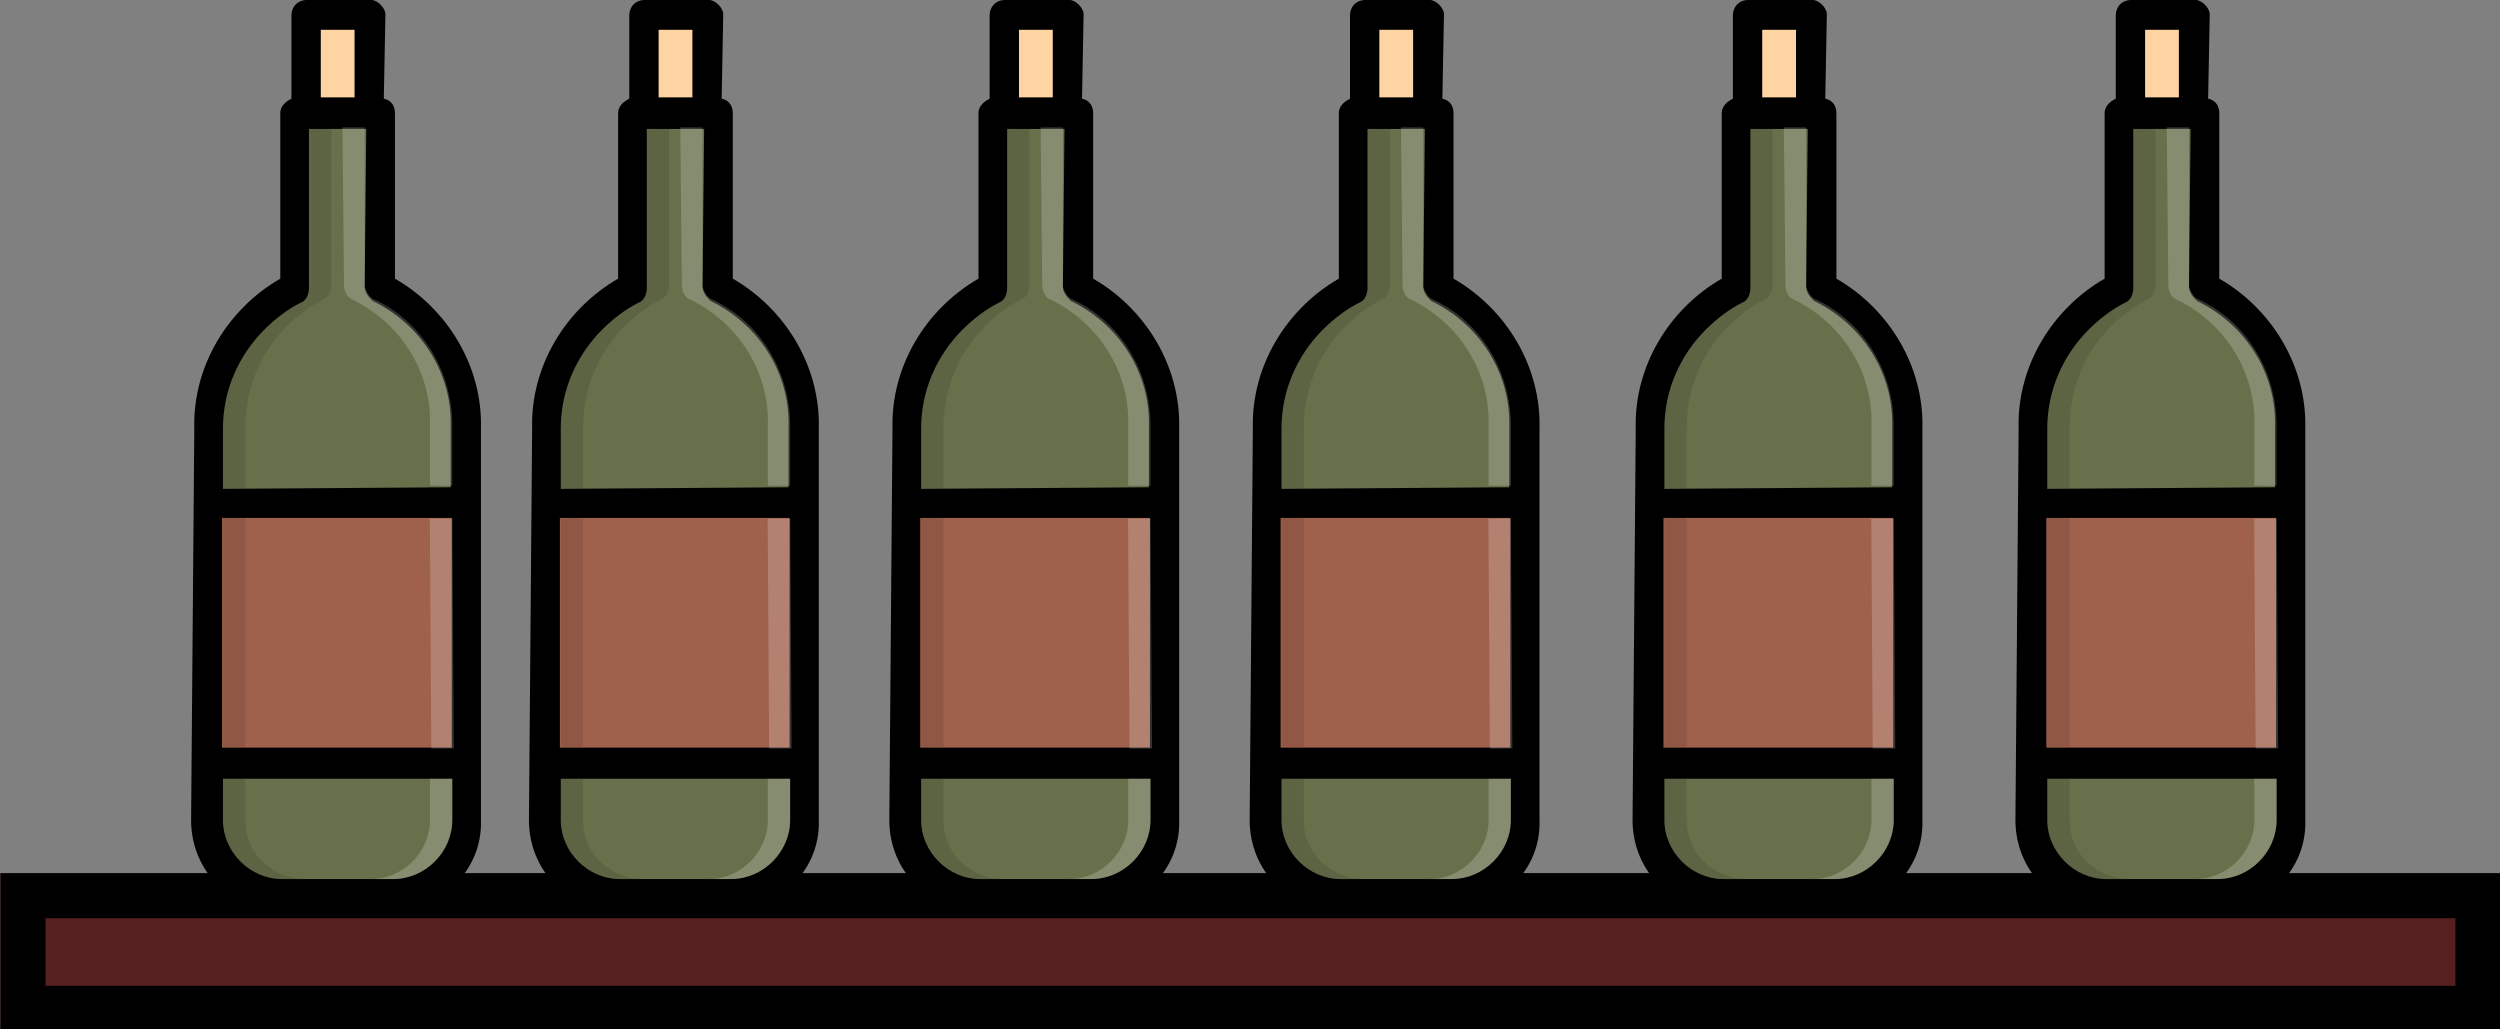 <?xml version="1.0" encoding="utf-8"?>
<!-- Generator: Adobe Illustrator 23.0.0, SVG Export Plug-In . SVG Version: 6.00 Build 0)  -->
<svg version="1.1" id="Capa_1" xmlns="http://www.w3.org/2000/svg" xmlns:xlink="http://www.w3.org/1999/xlink" x="0px" y="0px"
	 viewBox="0 0 111 45.7" style="enable-background:new 0 0 111 45.7;" xml:space="preserve">
<rect x="0" y="0" width="111" height="45.7" fill="#808080" stroke="none"/>
<style type="text/css">
	.st0{fill:#572020;}
	.st1{fill:none;stroke:#000000;stroke-width:2;}
	.st2{fill:#9F614B;}
	.st3{fill:#676F4B;}
	.st4{opacity:0.1;enable-background:new    ;}
	.st5{opacity:0.2;fill:#FFFFFF;enable-background:new    ;}
	.st6{fill:#FED4A3;}
</style>
<g id="Rectangle_10" transform="translate(8.12 40.47)">
	<rect x="-8.1" y="-1.7" class="st0" width="111" height="7"/>
	<rect x="-7.1" y="-0.7" class="st1" width="109" height="5"/>
</g>
<g id="Group_1" transform="translate(0 23.12) rotate(-45)">
	<path id="svg_2" d="M28-4.7l-2-2c-0.3-0.3-0.7-0.3-1,0l-2.6,2.6c-0.3-0.1-0.6-0.1-0.8,0.1l-5.2,5.2c-2.6-0.7-5.5,0-7.4,2L-3.4,15.4
		c-1.6,1.6-1.6,4.1,0,5.6l3.5,3.5c1.6,1.6,4.1,1.6,5.6,0l12.3-12.3c2-1.9,2.7-4.8,2-7.4l5.2-5.2c0.2-0.2,0.3-0.5,0.1-0.8L28-3.8
		C28.2-4,28.2-4.5,28-4.7z"/>
	
		<rect id="svg_3" x="2" y="9.1" transform="matrix(-0.707 -0.707 0.707 -0.707 2.04 29.154)" class="st2" width="10.2" height="10.2"/>
	<path id="svg_4" class="st3" d="M4.8,23.6c-1,1-2.7,1-3.7,0l-3.5-3.5c-1-1-1-2.7,0-3.7l1.3-1.3l7.2,7.2L4.8,23.6z"/>
	<path id="svg_5" class="st3" d="M18.8,4.1c-0.2,0.2-0.2,0.5-0.2,0.7c0.8,2.3,0.2,4.8-1.5,6.4l-1.9,1.9L8,6l1.9-1.9
		c1.2-1.2,2.8-1.8,4.4-1.8c0.7,0,1.4,0.1,2,0.3c0.2,0.1,0.5,0,0.7-0.2l5-5l1.8,1.8L18.8,4.1z"/>
	<path id="svg_6" class="st4" d="M7.1,6.9l-7.2,7.2l0.7,0.7l7.2-7.2L7.1,6.9z"/>
	<path id="svg_7" class="st4" d="M-1.7,17.1l1.3-1.3l-0.7-0.7l-1.3,1.3c-1,1-1,2.7,0,3.7l0.6,0.6C-2.7,19.6-2.7,18.1-1.7,17.1
		L-1.7,17.1z"/>
	<path id="svg_8" class="st4" d="M15.1,2.9c0.7,0,1.4,0.1,2,0.3c0.2,0.1,0.5,0,0.7-0.2l5-5L22-2.6l-5,5c-0.2,0.2-0.5,0.2-0.7,0.2
		c-0.6-0.2-1.3-0.3-2-0.3c-1.7,0-3.3,0.7-4.4,1.8L8,6l0.7,0.7l1.9-1.9C11.8,3.6,13.4,2.9,15.1,2.9z"/>
	
		<rect id="svg_9" x="9.8" y="12.3" transform="matrix(-0.712 -0.703 0.703 -0.712 5.43 37.044)" class="st5" width="1" height="10.2"/>
	<path id="svg_10" class="st5" d="M4.1,22.9c-1,1-2.7,1-3.7,0l0.7,0.7c1,1,2.7,1,3.7,0l1.3-1.3l-0.7-0.7L4.1,22.9z"/>
	<path id="svg_11" class="st5" d="M18.8,4.1l5-5l-0.7-0.7l-4.9,5C18,3.6,17.9,3.9,18,4.1c0.8,2.3,0.2,4.8-1.5,6.4l-1.9,1.9l0.7,0.7
		l1.9-1.9c1.7-1.7,2.3-4.2,1.5-6.4C18.6,4.6,18.7,4.3,18.8,4.1z"/>
	
		<rect id="svg_12" x="24.2" y="-5.2" transform="matrix(-0.707 -0.707 0.707 -0.707 45.209 11.273)" class="st6" width="1.5" height="3"/>
</g>
<g id="Group_2" transform="translate(15 23.12) rotate(-45)">
	<path id="svg_2-2" d="M28-4.7l-2-2c-0.3-0.3-0.7-0.3-1,0l-2.6,2.6c-0.3-0.1-0.6-0.1-0.8,0.1l-5.2,5.2c-2.6-0.7-5.5,0-7.4,2
		L-3.4,15.4c-1.6,1.6-1.6,4.1,0,5.6l3.5,3.5c1.6,1.6,4.1,1.6,5.6,0l12.3-12.3c2-1.9,2.7-4.8,2-7.4l5.2-5.2c0.2-0.2,0.3-0.5,0.1-0.8
		L28-3.8C28.2-4,28.2-4.5,28-4.7z"/>
	
		<rect id="svg_3-2" x="2" y="9.1" transform="matrix(-0.707 -0.707 0.707 -0.707 2.04 29.154)" class="st2" width="10.2" height="10.2"/>
	<path id="svg_4-2" class="st3" d="M4.8,23.6c-1,1-2.7,1-3.7,0l-3.5-3.5c-1-1-1-2.7,0-3.7l1.3-1.3l7.2,7.2L4.8,23.6z"/>
	<path id="svg_5-2" class="st3" d="M18.8,4.1c-0.2,0.2-0.2,0.5-0.2,0.7c0.8,2.3,0.2,4.8-1.5,6.4l-1.9,1.9L8,6l1.9-1.9
		c1.2-1.2,2.8-1.8,4.4-1.8c0.7,0,1.4,0.1,2,0.3c0.2,0.1,0.5,0,0.7-0.2l5-5l1.8,1.8L18.8,4.1z"/>
	<path id="svg_6-2" class="st4" d="M7.1,6.9l-7.2,7.2l0.7,0.7l7.2-7.2L7.1,6.9z"/>
	<path id="svg_7-2" class="st4" d="M-1.7,17.1l1.3-1.3l-0.7-0.7l-1.3,1.3c-1,1-1,2.7,0,3.7l0.6,0.6C-2.7,19.6-2.7,18.1-1.7,17.1
		L-1.7,17.1z"/>
	<path id="svg_8-2" class="st4" d="M15.1,2.9c0.7,0,1.4,0.1,2,0.3c0.2,0.1,0.5,0,0.7-0.2l5-5L22-2.6l-5,5c-0.2,0.2-0.5,0.2-0.7,0.2
		c-0.6-0.2-1.3-0.3-2-0.3c-1.7,0-3.3,0.7-4.4,1.8L8,6l0.7,0.7l1.9-1.9C11.8,3.6,13.4,2.9,15.1,2.9z"/>
	
		<rect id="svg_9-2" x="9.8" y="12.3" transform="matrix(-0.712 -0.703 0.703 -0.712 5.43 37.044)" class="st5" width="1" height="10.2"/>
	<path id="svg_10-2" class="st5" d="M4.1,22.9c-1,1-2.7,1-3.7,0l0.7,0.7c1,1,2.7,1,3.7,0l1.3-1.3l-0.7-0.7L4.1,22.9z"/>
	<path id="svg_11-2" class="st5" d="M18.8,4.1l5-5l-0.7-0.7l-4.9,5C18,3.6,17.9,3.9,18,4.1c0.8,2.3,0.2,4.8-1.5,6.4l-1.9,1.9
		l0.7,0.7l1.9-1.9c1.7-1.7,2.3-4.2,1.5-6.4C18.6,4.6,18.7,4.3,18.8,4.1z"/>
	
		<rect id="svg_12-2" x="24.2" y="-5.2" transform="matrix(-0.707 -0.707 0.707 -0.707 45.209 11.273)" class="st6" width="1.5" height="3"/>
</g>
<g id="Group_3" transform="translate(31 23.12) rotate(-45)">
	<path id="svg_2-3" d="M28-4.7l-2-2c-0.3-0.3-0.7-0.3-1,0l-2.6,2.6c-0.3-0.1-0.6-0.1-0.8,0.1l-5.2,5.2c-2.6-0.7-5.5,0-7.4,2
		L-3.4,15.4c-1.6,1.6-1.6,4.1,0,5.6l3.5,3.5c1.6,1.6,4.1,1.6,5.6,0l12.3-12.3c2-1.9,2.7-4.8,2-7.4l5.2-5.2c0.2-0.2,0.3-0.5,0.1-0.8
		L28-3.8C28.2-4,28.2-4.5,28-4.7z"/>
	
		<rect id="svg_3-3" x="2" y="9.1" transform="matrix(-0.707 -0.707 0.707 -0.707 2.04 29.154)" class="st2" width="10.2" height="10.2"/>
	<path id="svg_4-3" class="st3" d="M4.8,23.6c-1,1-2.7,1-3.7,0l-3.5-3.5c-1-1-1-2.7,0-3.7l1.3-1.3l7.2,7.2L4.8,23.6z"/>
	<path id="svg_5-3" class="st3" d="M18.8,4.1c-0.2,0.2-0.2,0.5-0.2,0.7c0.8,2.3,0.2,4.8-1.5,6.4l-1.9,1.9L8,6l1.9-1.9
		c1.2-1.2,2.8-1.8,4.4-1.8c0.7,0,1.4,0.1,2,0.3c0.2,0.1,0.5,0,0.7-0.2l5-5l1.8,1.8L18.8,4.1z"/>
	<path id="svg_6-3" class="st4" d="M7.1,6.9l-7.2,7.2l0.7,0.7l7.2-7.2L7.1,6.9z"/>
	<path id="svg_7-3" class="st4" d="M-1.7,17.1l1.3-1.3l-0.7-0.7l-1.3,1.3c-1,1-1,2.7,0,3.7l0.6,0.6C-2.7,19.6-2.7,18.1-1.7,17.1
		L-1.7,17.1z"/>
	<path id="svg_8-3" class="st4" d="M15.1,2.9c0.7,0,1.4,0.1,2,0.3c0.2,0.1,0.5,0,0.7-0.2l5-5L22-2.6l-5,5c-0.2,0.2-0.5,0.2-0.7,0.2
		c-0.6-0.2-1.3-0.3-2-0.3c-1.7,0-3.3,0.7-4.4,1.8L8,6l0.7,0.7l1.9-1.9C11.8,3.6,13.4,2.9,15.1,2.9z"/>
	
		<rect id="svg_9-3" x="9.8" y="12.3" transform="matrix(-0.712 -0.703 0.703 -0.712 5.43 37.044)" class="st5" width="1" height="10.2"/>
	<path id="svg_10-3" class="st5" d="M4.1,22.9c-1,1-2.7,1-3.7,0l0.7,0.7c1,1,2.7,1,3.7,0l1.3-1.3l-0.7-0.7L4.1,22.9z"/>
	<path id="svg_11-3" class="st5" d="M18.8,4.1l5-5l-0.7-0.7l-4.9,5C18,3.6,17.9,3.9,18,4.1c0.8,2.3,0.2,4.8-1.5,6.4l-1.9,1.9
		l0.7,0.7l1.9-1.9c1.7-1.7,2.3-4.2,1.5-6.4C18.6,4.6,18.7,4.3,18.8,4.1z"/>
	
		<rect id="svg_12-3" x="24.2" y="-5.2" transform="matrix(-0.707 -0.707 0.707 -0.707 45.209 11.273)" class="st6" width="1.5" height="3"/>
</g>
<g id="Group_4" transform="translate(47 23.12) rotate(-45)">
	<path id="svg_2-4" d="M28-4.7l-2-2c-0.3-0.3-0.7-0.3-1,0l-2.6,2.6c-0.3-0.1-0.6-0.1-0.8,0.1l-5.2,5.2c-2.6-0.7-5.5,0-7.4,2
		L-3.4,15.4c-1.6,1.6-1.6,4.1,0,5.6l3.5,3.5c1.6,1.6,4.1,1.6,5.6,0l12.3-12.3c2-1.9,2.7-4.8,2-7.4l5.2-5.2c0.2-0.2,0.3-0.5,0.1-0.8
		L28-3.8C28.2-4,28.2-4.5,28-4.7z"/>
	
		<rect id="svg_3-4" x="2" y="9.1" transform="matrix(-0.707 -0.707 0.707 -0.707 2.04 29.154)" class="st2" width="10.2" height="10.2"/>
	<path id="svg_4-4" class="st3" d="M4.8,23.6c-1,1-2.7,1-3.7,0l-3.5-3.5c-1-1-1-2.7,0-3.7l1.3-1.3l7.2,7.2L4.8,23.6z"/>
	<path id="svg_5-4" class="st3" d="M18.8,4.1c-0.2,0.2-0.2,0.5-0.2,0.7c0.8,2.3,0.2,4.8-1.5,6.4l-1.9,1.9L8,6l1.9-1.9
		c1.2-1.2,2.8-1.8,4.4-1.8c0.7,0,1.4,0.1,2,0.3c0.2,0.1,0.5,0,0.7-0.2l5-5l1.8,1.8L18.8,4.1z"/>
	<path id="svg_6-4" class="st4" d="M7.1,6.9l-7.2,7.2l0.7,0.7l7.2-7.2L7.1,6.9z"/>
	<path id="svg_7-4" class="st4" d="M-1.7,17.1l1.3-1.3l-0.7-0.7l-1.3,1.3c-1,1-1,2.7,0,3.7l0.6,0.6C-2.7,19.6-2.7,18.1-1.7,17.1
		L-1.7,17.1z"/>
	<path id="svg_8-4" class="st4" d="M15.1,2.9c0.7,0,1.4,0.1,2,0.3c0.2,0.1,0.5,0,0.7-0.2l5-5L22-2.6l-5,5c-0.2,0.2-0.5,0.2-0.7,0.2
		c-0.6-0.2-1.3-0.3-2-0.3c-1.7,0-3.3,0.7-4.4,1.8L8,6l0.7,0.7l1.9-1.9C11.8,3.6,13.4,2.9,15.1,2.9z"/>
	
		<rect id="svg_9-4" x="9.8" y="12.3" transform="matrix(-0.712 -0.703 0.703 -0.712 5.43 37.044)" class="st5" width="1" height="10.2"/>
	<path id="svg_10-4" class="st5" d="M4.1,22.9c-1,1-2.7,1-3.7,0l0.7,0.7c1,1,2.7,1,3.7,0l1.3-1.3l-0.7-0.7L4.1,22.9z"/>
	<path id="svg_11-4" class="st5" d="M18.8,4.1l5-5l-0.7-0.7l-4.9,5C18,3.6,17.9,3.9,18,4.1c0.8,2.3,0.2,4.8-1.5,6.4l-1.9,1.9
		l0.7,0.7l1.9-1.9c1.7-1.7,2.3-4.2,1.5-6.4C18.6,4.6,18.7,4.3,18.8,4.1z"/>
	
		<rect id="svg_12-4" x="24.2" y="-5.2" transform="matrix(-0.707 -0.707 0.707 -0.707 45.209 11.273)" class="st6" width="1.5" height="3"/>
</g>
<g id="Group_5" transform="translate(64 23.12) rotate(-45)">
	<path id="svg_2-5" d="M28-4.7l-2-2c-0.3-0.3-0.7-0.3-1,0l-2.6,2.6c-0.3-0.1-0.6-0.1-0.8,0.1l-5.2,5.2c-2.6-0.7-5.5,0-7.4,2
		L-3.4,15.4c-1.6,1.6-1.6,4.1,0,5.6l3.5,3.5c1.6,1.6,4.1,1.6,5.6,0l12.3-12.3c2-1.9,2.7-4.8,2-7.4l5.2-5.2c0.2-0.2,0.3-0.5,0.1-0.8
		L28-3.8C28.2-4,28.2-4.5,28-4.7z"/>
	
		<rect id="svg_3-5" x="2" y="9.1" transform="matrix(-0.707 -0.707 0.707 -0.707 2.04 29.154)" class="st2" width="10.2" height="10.2"/>
	<path id="svg_4-5" class="st3" d="M4.8,23.6c-1,1-2.7,1-3.7,0l-3.5-3.5c-1-1-1-2.7,0-3.7l1.3-1.3l7.2,7.2L4.8,23.6z"/>
	<path id="svg_5-5" class="st3" d="M18.8,4.1c-0.2,0.2-0.2,0.5-0.2,0.7c0.8,2.3,0.2,4.8-1.5,6.4l-1.9,1.9L8,6l1.9-1.9
		c1.2-1.2,2.8-1.8,4.4-1.8c0.7,0,1.4,0.1,2,0.3c0.2,0.1,0.5,0,0.7-0.2l5-5l1.8,1.8L18.8,4.1z"/>
	<path id="svg_6-5" class="st4" d="M7.1,6.9l-7.2,7.2l0.7,0.7l7.2-7.2L7.1,6.9z"/>
	<path id="svg_7-5" class="st4" d="M-1.7,17.1l1.3-1.3l-0.7-0.7l-1.3,1.3c-1,1-1,2.7,0,3.7l0.6,0.6C-2.7,19.6-2.7,18.1-1.7,17.1
		L-1.7,17.1z"/>
	<path id="svg_8-5" class="st4" d="M15.1,2.9c0.7,0,1.4,0.1,2,0.3c0.2,0.1,0.5,0,0.7-0.2l5-5L22-2.6l-5,5c-0.2,0.2-0.5,0.2-0.7,0.2
		c-0.6-0.2-1.3-0.3-2-0.3c-1.7,0-3.3,0.7-4.4,1.8L8,6l0.7,0.7l1.9-1.9C11.8,3.6,13.4,2.9,15.1,2.9z"/>
	
		<rect id="svg_9-5" x="9.8" y="12.3" transform="matrix(-0.712 -0.703 0.703 -0.712 5.43 37.044)" class="st5" width="1" height="10.2"/>
	<path id="svg_10-5" class="st5" d="M4.1,22.9c-1,1-2.7,1-3.7,0l0.7,0.7c1,1,2.7,1,3.7,0l1.3-1.3l-0.7-0.7L4.1,22.9z"/>
	<path id="svg_11-5" class="st5" d="M18.8,4.1l5-5l-0.7-0.7l-4.9,5C18,3.6,17.9,3.9,18,4.1c0.8,2.3,0.2,4.8-1.5,6.4l-1.9,1.9
		l0.7,0.7l1.9-1.9c1.7-1.7,2.3-4.2,1.5-6.4C18.6,4.6,18.7,4.3,18.8,4.1z"/>
	
		<rect id="svg_12-5" x="24.2" y="-5.2" transform="matrix(-0.707 -0.707 0.707 -0.707 45.209 11.273)" class="st6" width="1.5" height="3"/>
</g>
<g id="Group_6" transform="translate(81 23.12) rotate(-45)">
	<path id="svg_2-6" d="M28-4.7l-2-2c-0.3-0.3-0.7-0.3-1,0l-2.6,2.6c-0.3-0.1-0.6-0.1-0.8,0.1l-5.2,5.2c-2.6-0.7-5.5,0-7.4,2
		L-3.4,15.4c-1.6,1.6-1.6,4.1,0,5.6l3.5,3.5c1.6,1.6,4.1,1.6,5.6,0l12.3-12.3c2-1.9,2.7-4.8,2-7.4l5.2-5.2c0.2-0.2,0.3-0.5,0.1-0.8
		L28-3.8C28.2-4,28.2-4.5,28-4.7z"/>
	
		<rect id="svg_3-6" x="2" y="9.1" transform="matrix(-0.707 -0.707 0.707 -0.707 2.04 29.154)" class="st2" width="10.2" height="10.2"/>
	<path id="svg_4-6" class="st3" d="M4.8,23.6c-1,1-2.7,1-3.7,0l-3.5-3.5c-1-1-1-2.7,0-3.7l1.3-1.3l7.2,7.2L4.8,23.6z"/>
	<path id="svg_5-6" class="st3" d="M18.8,4.1c-0.2,0.2-0.2,0.5-0.2,0.7c0.8,2.3,0.2,4.8-1.5,6.4l-1.9,1.9L8,6l1.9-1.9
		c1.2-1.2,2.8-1.8,4.4-1.8c0.7,0,1.4,0.1,2,0.3c0.2,0.1,0.5,0,0.7-0.2l5-5l1.8,1.8L18.8,4.1z"/>
	<path id="svg_6-6" class="st4" d="M7.1,6.9l-7.2,7.2l0.7,0.7l7.2-7.2L7.1,6.9z"/>
	<path id="svg_7-6" class="st4" d="M-1.7,17.1l1.3-1.3l-0.7-0.7l-1.3,1.3c-1,1-1,2.7,0,3.7l0.6,0.6C-2.7,19.6-2.7,18.1-1.7,17.1
		L-1.7,17.1z"/>
	<path id="svg_8-6" class="st4" d="M15.1,2.9c0.7,0,1.4,0.1,2,0.3c0.2,0.1,0.5,0,0.7-0.2l5-5L22-2.6l-5,5c-0.2,0.2-0.5,0.2-0.7,0.2
		c-0.6-0.2-1.3-0.3-2-0.3c-1.7,0-3.3,0.7-4.4,1.8L8,6l0.7,0.7l1.9-1.9C11.8,3.6,13.4,2.9,15.1,2.9z"/>
	
		<rect id="svg_9-6" x="9.8" y="12.3" transform="matrix(-0.712 -0.703 0.703 -0.712 5.43 37.044)" class="st5" width="1" height="10.2"/>
	<path id="svg_10-6" class="st5" d="M4.1,22.9c-1,1-2.7,1-3.7,0l0.7,0.7c1,1,2.7,1,3.7,0l1.3-1.3l-0.7-0.7L4.1,22.9z"/>
	<path id="svg_11-6" class="st5" d="M18.8,4.1l5-5l-0.7-0.7l-4.9,5C18,3.6,17.9,3.9,18,4.1c0.8,2.3,0.2,4.8-1.5,6.4l-1.9,1.9
		l0.7,0.7l1.9-1.9c1.7-1.7,2.3-4.2,1.5-6.4C18.6,4.6,18.7,4.3,18.8,4.1z"/>
	
		<rect id="svg_12-6" x="24.2" y="-5.2" transform="matrix(-0.707 -0.707 0.707 -0.707 45.209 11.273)" class="st6" width="1.5" height="3"/>
</g>
</svg>
